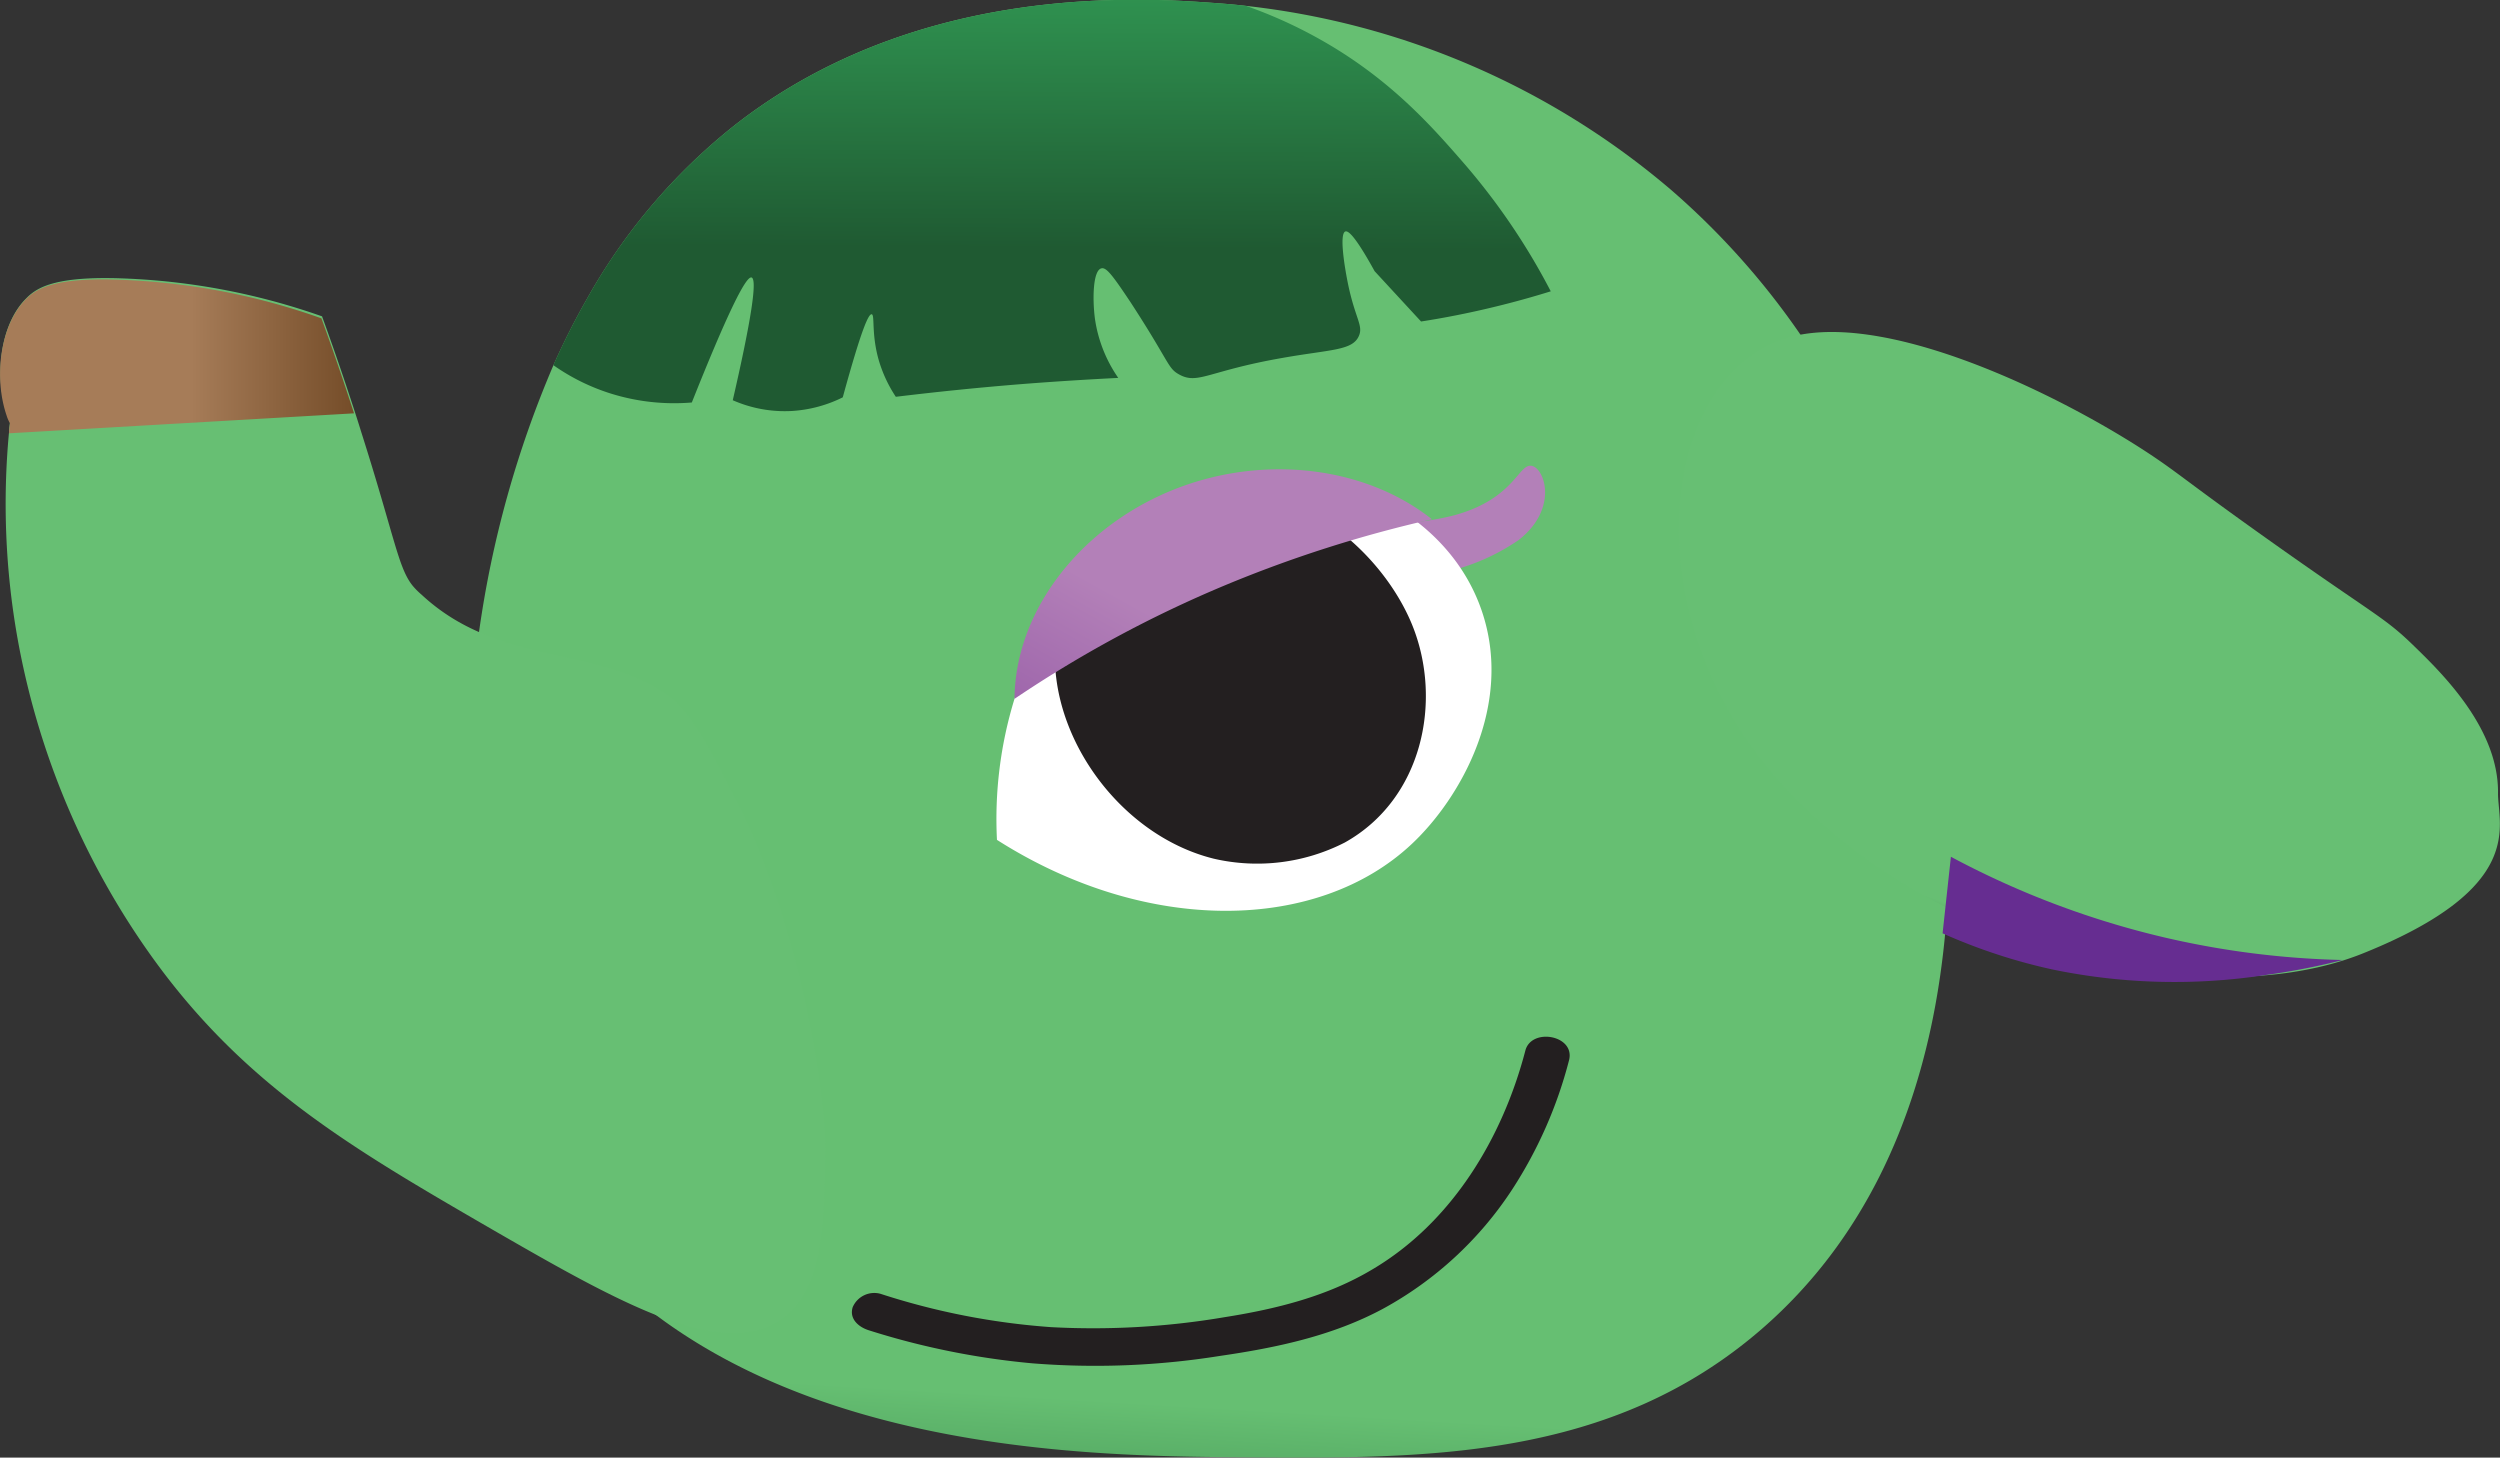 <svg xmlns="http://www.w3.org/2000/svg" xmlns:xlink="http://www.w3.org/1999/xlink" viewBox="0 0 276.59 161.26"><rect x="0" y="0" width="276.59" height="161.26" fill="#333333" stroke="none"/><defs><style>.cls-1{fill:url(#linear-gradient);}.cls-2{fill:url(#linear-gradient-2);}.cls-3{fill:url(#hair);}.cls-4{fill:#231f20;}.cls-5{fill:url(#linear-gradient-3);}.cls-6{fill:url(#linear-gradient-4);}.cls-7{fill:#fff;}.cls-8{fill:url(#linear-gradient-5);}.cls-9{fill:#662d91;}.cls-10{fill:url(#linear-gradient-6);}</style><linearGradient id="linear-gradient" x1="137.44" y1="23.76" x2="127.71" y2="188.28" gradientUnits="userSpaceOnUse"><stop offset="0.8" stop-color="#66bf72"/><stop offset="1" stop-color="#226939"/></linearGradient><linearGradient id="linear-gradient-2" x1="146.52" y1="89.1" x2="147.02" y2="89.1" gradientUnits="userSpaceOnUse"><stop offset="0.93" stop-color="#67bf73"/><stop offset="1" stop-color="#236a39"/></linearGradient><linearGradient id="hair" y1="39.42" x2="39.17" y2="39.42" gradientUnits="userSpaceOnUse"><stop offset="0.54" stop-color="#a67c58"/><stop offset="1" stop-color="#754d29"/></linearGradient><linearGradient id="linear-gradient-3" x1="228.11" y1="44.41" x2="240.69" y2="136.92" gradientTransform="matrix(0.91, 0.41, -0.32, 0.71, 45.37, -84.35)" gradientUnits="userSpaceOnUse"><stop offset="0.87" stop-color="#67bf73"/><stop offset="0.99" stop-color="#236a39"/></linearGradient><linearGradient id="linear-gradient-4" x1="163.72" y1="65.85" x2="149.17" y2="73.22" gradientTransform="matrix(1.71, 0.4, -0.81, 0.72, -66.4, -55.19)" gradientUnits="userSpaceOnUse"><stop offset="0.29" stop-color="#b380b8"/><stop offset="1" stop-color="#8e52a1"/></linearGradient><linearGradient id="linear-gradient-5" x1="176.87" y1="203.67" x2="142.03" y2="223.71" gradientTransform="matrix(0.8, -0.54, 0.62, 0.91, -130.06, -29.41)" xlink:href="#linear-gradient-4"/><linearGradient id="linear-gradient-6" x1="116.76" y1="-33.63" x2="116.45" y2="27.46" gradientUnits="userSpaceOnUse"><stop offset="0.54" stop-color="#2f9250"/><stop offset="1" stop-color="#1f5a32"/></linearGradient></defs><g id="Layer_2" data-name="Layer 2"><g id="Layer_1-2" data-name="Layer 1"><path class="cls-1" d="M214.1,111.32c-2.3,12.5-7.7,25.73-19.16,35.69-16.71,14.52-37.15,14.37-57.12,14.22-15-.11-44.67-.26-65.31-15.79a52.26,52.26,0,0,1-12.44-13.21c-10.31-15.75-9.49-32.76-9-43,0-.1.07-1.7.22-3.56.32-4,.75-9.43,1.7-15.7a115.66,115.66,0,0,1,8.25-29.59c1.12-2.51,2.37-5,3.76-7.42A64.93,64.93,0,0,1,81.35,13.8C97.77,1,117.05-.26,128.17,0h0c2.6.07,4.75.23,6.32.34.94.07,2.07.16,3.36.31a87.24,87.24,0,0,1,47,20.33A84.57,84.57,0,0,1,204.05,45,93.42,93.42,0,0,1,214,74.23C214.61,78.16,217.3,94,214.1,111.32Z"/><path class="cls-2" d="M86.39,146c-6.57,4.5-17.86-1.86-31.8-9.9C38.43,126.74,26.08,119.61,15.51,104A86.9,86.9,0,0,1,1.92,70.52,84.92,84.92,0,0,1,1,47.79c0-.39.07-.75.11-1.11-.09-.2-.2-.47-.32-.82C-.64,41.62,0,35.88,2.91,33c1.24-1.27,3.42-2.56,11.52-2.16A74.22,74.22,0,0,1,35.63,35c.87,2.4,2.15,6,3.62,10.54.24.73.48,1.49.72,2.27,3.72,11.7,4.08,15,5.69,17a8.44,8.44,0,0,0,1,1c8.44,7.84,19.14,5.6,27,10.95,2.79,1.91,4.67,5.62,8.44,13.05,0,0,6.7,13.06,8.91,32.48a45.55,45.55,0,0,1,.3,6.06C91.17,135.72,91,142.82,86.39,146Z"/><path class="cls-3" d="M39.17,45.73,1,47.94c0-.38.07-.74.1-1.1C1,46.64.85,46.37.74,46-.71,41.78,0,36,2.84,33.12,4.08,31.85,6.26,30.56,14.36,31a74.14,74.14,0,0,1,21.2,4.22C36.43,37.59,37.71,41.23,39.17,45.73Z"/><path class="cls-4" d="M168.76,116.23c-2.53,9.69-8.13,19-16.89,24.19-5,3-10.65,4.4-16.4,5.31a86.77,86.77,0,0,1-19.18,1.1,79,79,0,0,1-18.88-3.69,2.6,2.6,0,0,0-3.07,1.48c-.41,1.3.66,2.2,1.76,2.55a85.18,85.18,0,0,0,18.08,3.66,87.39,87.39,0,0,0,20.75-.81c6.21-.9,12.42-2.2,18-5.18A39.87,39.87,0,0,0,167.3,131.6a48.32,48.32,0,0,0,6.29-14.29c.72-2.78-4.16-3.65-4.83-1.08Z"/><path class="cls-5" d="M261.45,105.47c-11.35,4.58-28.68,3.11-44.06-4.07-1.58-.74-3.15-1.54-4.68-2.41-1.32-.74-2.61-1.52-3.88-2.36a60,60,0,0,1-10.45-8.56c-.3-.29-.58-.59-.86-.89-17.46-18.79-14-45.94.53-49.89,11.4-3.11,31.93,7.47,41,13.77,2.42,1.68,4.19,3.16,11.73,8.52,11.8,8.39,12.93,8.63,16.12,11.72s9.56,9.25,9.47,16.45C276.34,91.29,279.58,98.18,261.45,105.47Z"/><path class="cls-6" d="M169.41,51.53c-1.42-.19-1.91,3.67-8.49,5.47a27.22,27.22,0,0,1-10.69.6c-6.55-1-9-4.48-9.86-4.28-1.33.31.29,8.77,11.13,10.31A23.45,23.45,0,0,0,168,59.76C172.47,56.29,170.9,51.72,169.41,51.53Z"/><path class="cls-7" d="M110.3,92.92a45.2,45.2,0,0,1,1.94-15.6,39.65,39.65,0,0,1,4.53-10c1.82-2.8,9.63-14.8,23.17-15.14,9.29-.23,20.47,5.05,24,15.41s-2.33,20.69-7.72,25.76C145.86,103.12,126.92,103.51,110.3,92.92Z"/><path class="cls-4" d="M134.58,54.28c10.41-.57,18.76,7.65,21.69,14.94,3.34,8.33,1.12,19.2-7.5,24A21.28,21.28,0,0,1,134.28,95c-12.08-3-20.83-17.45-16.4-28.62A19.55,19.55,0,0,1,134.58,54.28Z"/><path class="cls-8" d="M112.24,77.32a133.45,133.45,0,0,1,23.23-12.54,140.07,140.07,0,0,1,22.95-7.33c-7-5.56-17.49-7.08-27-3.86C120.28,57.38,112.33,67.06,112.24,77.32Z"/><path class="cls-9" d="M215.84,94.79l-.92,8.47a62.52,62.52,0,0,0,12.16,4,66.5,66.5,0,0,0,23.73.59,74.78,74.78,0,0,0,8.38-1.64,96.16,96.16,0,0,1-19.49-2.44A96.76,96.76,0,0,1,215.84,94.79Z"/><path class="cls-10" d="M171.57,32.23c-2,.62-4.1,1.21-6.35,1.75-2.81.68-5.48,1.2-8,1.59L152.08,30c-2.2-4-2.94-4.5-3.24-4.39-.69.27-.07,4.05.34,6,.79,3.68,1.66,4.42,1.16,5.56-.71,1.63-3.1,1.48-8.46,2.43-8.29,1.45-9.35,3-11.46,1.81-1.25-.7-1-1.31-5.36-8-2-3-2.67-3.86-3.21-3.72-.93.23-1,3.38-.71,5.58a15.31,15.31,0,0,0,2.58,6.54c-3.57.18-7.24.41-11,.71-4.69.38-9.23.85-13.61,1.38a14.85,14.85,0,0,1-1.91-4.13c-.8-2.85-.4-4.91-.75-5s-1.13,1.6-3.21,9.19a14.6,14.6,0,0,1-5.63,1.51,14.28,14.28,0,0,1-6.54-1.19Q84.13,31,83.15,30.7T76.54,44.53a23.49,23.49,0,0,1-9-1,23,23,0,0,1-6.32-3.13c1.12-2.51,2.37-5,3.76-7.42A64.93,64.93,0,0,1,81.35,13.8C97.77,1,117.05-.26,128.17,0h0c2.6.07,4.75.23,6.32.34.94.07,2.07.16,3.36.31a51.06,51.06,0,0,1,7.64,3.4c8,4.36,12.77,9.77,16.24,13.75A73,73,0,0,1,171.57,32.23Z"/></g></g></svg>